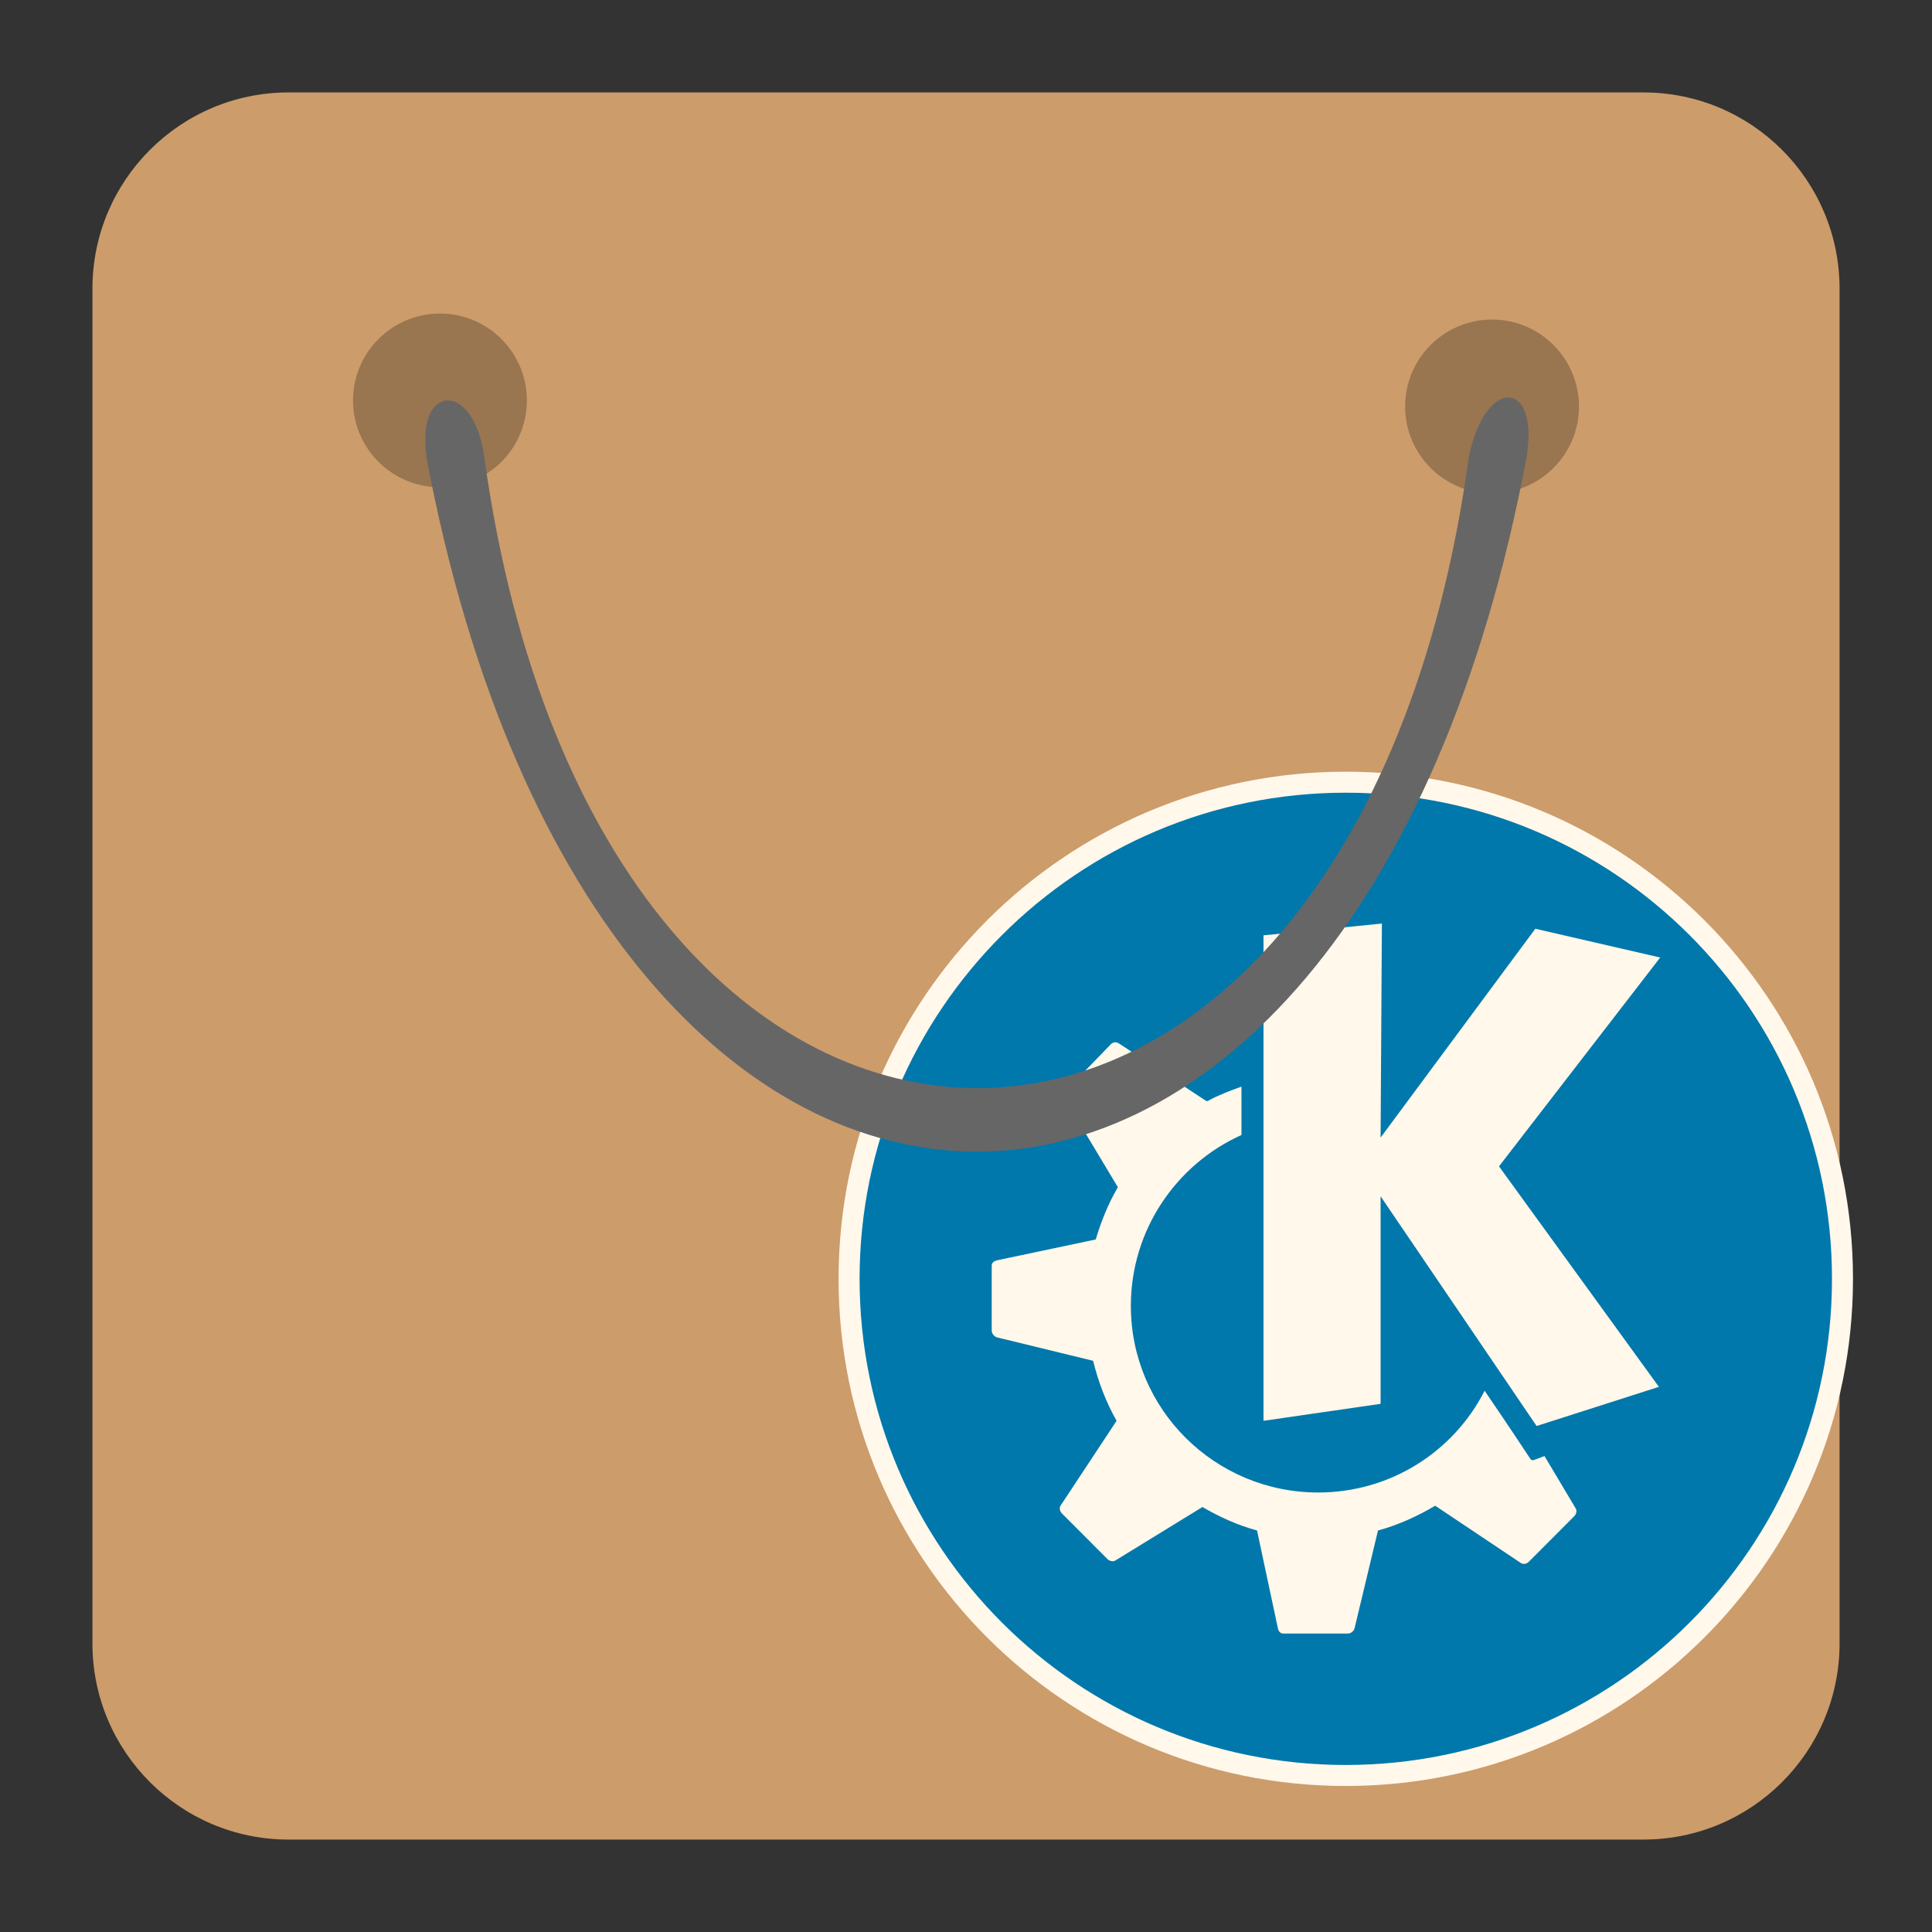 
<svg xmlns="http://www.w3.org/2000/svg" xmlns:xlink="http://www.w3.org/1999/xlink" width="64px" height="64px" viewBox="0 0 64 64" version="1.1">
<rect x="0" y="0" width="64" height="64" fill="#333333" stroke="none"/>
<g id="surface1">
<path style=" stroke:none;fill-rule:evenodd;fill:rgb(80%,61.176%,41.961%);fill-opacity:1;" d="M 9.559 3.062 L 54.441 3.062 C 58.027 3.062 60.938 5.973 60.938 9.562 L 60.938 54.441 C 60.938 58.027 58.027 60.938 54.441 60.938 L 9.559 60.938 C 5.973 60.938 3.062 58.027 3.062 54.441 L 3.062 9.562 C 3.062 5.973 5.973 3.062 9.559 3.062 Z M 9.559 3.062 "/>
<path style=" stroke:none;fill-rule:nonzero;fill:rgb(0%,0%,0%);fill-opacity:0.251;" d="M 17.453 13.266 C 17.453 14.852 16.164 16.141 14.574 16.141 C 12.984 16.141 11.695 14.852 11.695 13.266 C 11.695 11.676 12.984 10.387 14.574 10.387 C 16.164 10.387 17.453 11.676 17.453 13.266 M 17.453 13.266 "/>
<path style=" stroke:none;fill-rule:nonzero;fill:rgb(0%,0%,0%);fill-opacity:0.251;" d="M 52.305 13.465 C 52.305 15.055 51.016 16.344 49.426 16.344 C 47.836 16.344 46.547 15.055 46.547 13.465 C 46.547 11.879 47.836 10.586 49.426 10.586 C 51.016 10.586 52.305 11.879 52.305 13.465 M 52.305 13.465 "/>
<path style="fill-rule:nonzero;fill:rgb(0%,47.059%,67.059%);fill-opacity:1;stroke-width:7.91;stroke-linecap:butt;stroke-linejoin:miter;stroke:rgb(100%,97.255%,92.157%);stroke-opacity:1;stroke-miterlimit:10;" d="M 1567.655 96.172 C 1567.655 199.447 1483.931 283.126 1380.656 283.126 C 1277.426 283.126 1193.702 199.447 1193.702 96.172 C 1193.702 -7.058 1277.426 -90.782 1380.656 -90.782 C 1483.931 -90.782 1567.655 -7.058 1567.655 96.172 Z M 1567.655 96.172 " transform="matrix(0.088,0,0,0.088,-76.919,33.9)"/>
<path style=" stroke:none;fill-rule:nonzero;fill:rgb(100%,97.255%,92.157%);fill-opacity:1;" d="M 45.777 30.594 L 41.855 30.984 L 41.855 47.066 L 45.734 46.504 L 45.734 39.629 L 50.902 47.238 L 54.953 45.941 L 49.656 38.637 L 54.996 31.719 L 50.859 30.766 L 45.734 37.684 Z M 36.945 34.527 C 36.902 34.527 36.848 34.551 36.816 34.574 L 35.309 36.129 C 35.242 36.195 35.219 36.309 35.266 36.387 L 37.031 39.328 C 36.715 39.863 36.48 40.449 36.297 41.059 L 33.023 41.75 C 32.934 41.773 32.852 41.828 32.852 41.922 L 32.852 44.082 C 32.852 44.176 32.938 44.277 33.023 44.301 L 36.211 45.078 C 36.383 45.781 36.641 46.453 36.988 47.066 L 35.133 49.875 C 35.082 49.957 35.109 50.07 35.18 50.137 L 36.688 51.648 C 36.75 51.711 36.867 51.742 36.945 51.695 L 39.832 49.922 C 40.398 50.25 40.992 50.523 41.641 50.699 L 42.332 53.941 C 42.352 54.035 42.41 54.113 42.504 54.113 L 44.656 54.113 C 44.746 54.113 44.852 54.031 44.871 53.941 L 45.648 50.699 C 46.316 50.52 46.961 50.223 47.543 49.879 L 50.387 51.781 C 50.465 51.828 50.578 51.805 50.645 51.734 L 52.152 50.223 C 52.219 50.156 52.246 50.043 52.195 49.965 L 51.164 48.234 L 50.816 48.363 C 50.77 48.387 50.719 48.363 50.688 48.316 C 50.688 48.316 50.039 47.328 49.18 46.07 C 48.156 48.082 46.07 49.441 43.664 49.441 C 40.25 49.441 37.461 46.688 37.461 43.258 C 37.461 40.738 38.973 38.566 41.125 37.598 L 41.125 35.996 C 40.73 36.137 40.363 36.277 40.004 36.473 C 40.004 36.473 39.961 36.473 39.961 36.473 L 37.074 34.57 C 37.035 34.547 36.988 34.523 36.945 34.527 Z M 36.945 34.527 "/>
<path style=" stroke:none;fill-rule:nonzero;fill:rgb(40%,40%,40%);fill-opacity:1;" d="M 14.121 15.121 C 19.879 45.824 44.824 45.824 50.574 15.121 C 50.977 12.543 49.207 12.488 48.66 15.121 C 44.824 43.094 19.879 42.945 16.039 15.121 C 15.688 12.594 13.777 12.699 14.129 15.121 M 14.129 15.121 "/>
</g>
</svg>
